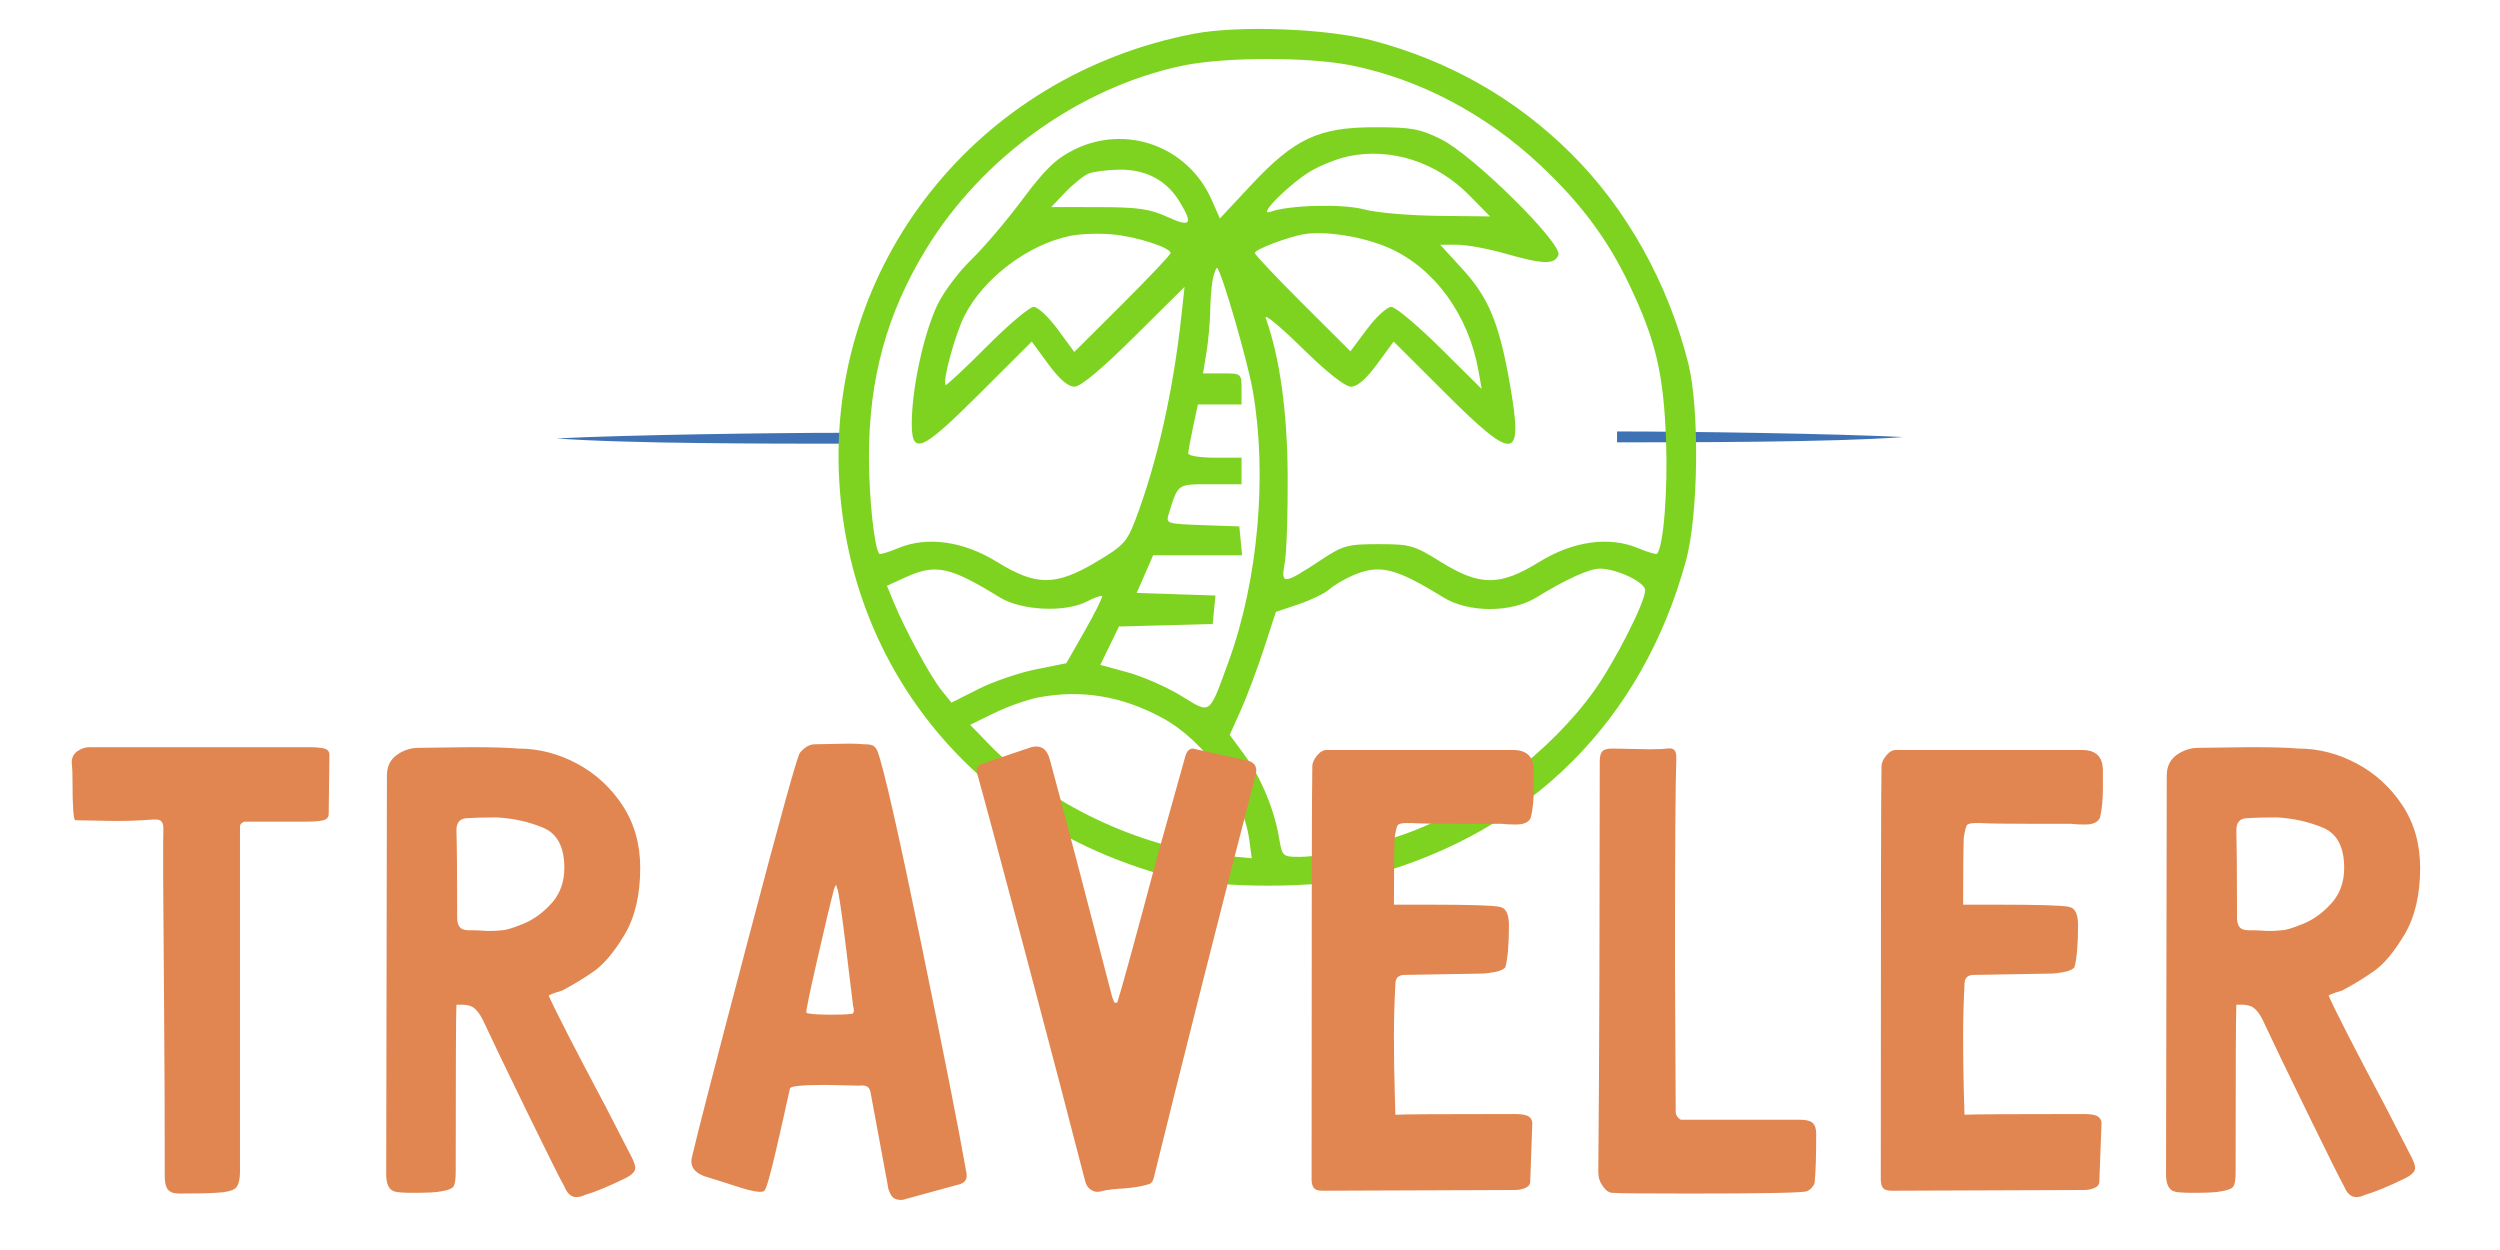 <svg height="40" width="80" viewBox="115 200 310 90" xmlns="http://www.w3.org/2000/svg">
				<g xmlns="http://www.w3.org/2000/svg" fill="#3f71b5" id="shape-svg">
					<title>Forma</title>
					<g id="Слой_2" data-name="Слой 2">
						<g id="Слой_1-2" data-name="Слой 1">
							<path transform="translate(184, 221) scale(0.6,0.6)"
								d="M59.06,2.53C44.7,2.53,14.25,2.53,0,1.44,14.15.72,44.5.28,59.06.28Z"></path>
							<path transform="translate(184, 221) scale(0.6,0.6)"
								d="M219.19,2.25c14.37,0,44.82,0,59.07-1.09C264.1.44,233.76,0,219.19,0Z"></path>
						</g>
					</g>
				</g>
				<g xmlns="http://www.w3.org/2000/svg" fill="#7ed321" id="icon-svg">
					<path transform="translate(217.25, 169.25) scale(0.55,0.55)"
						d="M 83.330 4.414 C 34.318 13.769, 0.433 56.544, 3.312 105.426 C 5.828 148.140, 34.327 182.566, 76.825 194.226 C 87.875 197.258, 112.125 197.258, 123.175 194.226 C 159.293 184.316, 184.361 159.245, 194.217 123.175 C 197.010 112.957, 197.286 88.942, 194.728 78.763 C 190.151 60.549, 180.778 43.789, 168.210 31.345 C 155.721 18.979, 140.721 10.468, 123.408 5.923 C 113.185 3.240, 93.389 2.494, 83.330 4.414 M 80.500 11.660 C 57.350 16.610, 35.461 32.337, 22.807 53.110 C 14.013 67.549, 10 82.184, 10 99.821 C 10 109.164, 11.227 120.560, 12.354 121.687 C 12.540 121.874, 14.433 121.299, 16.561 120.410 C 23.131 117.665, 31.260 118.800, 38.925 123.533 C 47.721 128.964, 52.080 128.958, 61.264 123.500 C 67.364 119.875, 68.188 118.988, 70.065 114.032 C 75.036 100.903, 78.633 84.864, 80.502 67.500 L 81.148 61.500 69.808 72.750 C 62.424 80.076, 57.719 84, 56.320 84 C 54.892 84, 52.917 82.293, 50.437 78.914 L 46.703 73.827 34.987 85.513 C 21.337 99.128, 19.388 99.822, 19.680 90.965 C 19.941 83.016, 22.609 71.320, 25.515 65.380 C 26.905 62.538, 30.308 58.027, 33.077 55.356 C 35.846 52.685, 41.022 46.598, 44.579 41.828 C 49.701 34.960, 52.121 32.620, 56.219 30.578 C 67.935 24.740, 81.896 29.786, 87.222 41.785 L 89.124 46.069 96.118 38.581 C 105.946 28.057, 111.377 25.510, 124 25.504 C 132.319 25.501, 134.184 25.837, 139 28.213 C 146.149 31.740, 166.418 51.748, 165.435 54.309 C 164.591 56.508, 162.039 56.442, 153.500 54 C 149.654 52.900, 144.772 52, 142.653 52 L 138.799 52 143.829 57.503 C 149.770 64.003, 152.112 69.718, 154.539 83.630 C 157.545 100.862, 155.636 101.095, 139.914 85.414 L 128.297 73.827 124.563 78.914 C 122.087 82.288, 120.107 84, 118.685 84 C 117.333 84, 113.244 80.762, 107.633 75.250 C 102.734 70.438, 99.050 67.400, 99.446 68.500 C 102.614 77.308, 104.312 89.471, 104.403 104 C 104.456 112.525, 104.159 121.400, 103.743 123.721 C 102.844 128.733, 103.383 128.690, 111.913 123.068 C 116.922 119.767, 117.893 119.500, 124.913 119.500 C 132.027 119.500, 132.901 119.749, 138.925 123.500 C 147.734 128.984, 152.236 128.991, 161.075 123.533 C 168.740 118.800, 176.869 117.665, 183.439 120.410 C 185.567 121.299, 187.465 121.869, 187.657 121.676 C 189.122 120.211, 190.140 107.457, 189.708 96 C 189.139 80.958, 187.401 73.589, 181.482 61.125 C 176.553 50.745, 170.475 42.588, 161.211 33.921 C 149.006 22.502, 134.202 14.701, 118.792 11.567 C 109.108 9.598, 89.925 9.644, 80.500 11.660 M 118.147 32.038 C 115.752 32.529, 111.927 34.033, 109.647 35.380 C 104.770 38.261, 97.340 45.725, 100.500 44.569 C 104.701 43.032, 116.858 42.727, 121.672 44.037 C 124.327 44.760, 131.797 45.410, 138.270 45.481 L 150.041 45.610 145.362 40.860 C 137.965 33.350, 127.806 30.057, 118.147 32.038 M 59.500 35.963 C 58.400 36.423, 56.058 38.307, 54.296 40.150 L 51.092 43.500 61.796 43.515 C 70.652 43.527, 73.320 43.906, 77.250 45.709 C 82.567 48.148, 83.155 47.407, 80.005 42.241 C 77.095 37.467, 72.444 34.996, 66.500 35.067 C 63.750 35.100, 60.600 35.503, 59.500 35.963 M 55.344 50 C 45.821 51.979, 35.864 59.508, 31.540 68 C 29.443 72.119, 26.516 82.849, 27.281 83.615 C 27.459 83.792, 31.621 79.901, 36.531 74.969 C 41.441 70.036, 46.217 66, 47.144 66 C 48.071 66, 50.510 68.288, 52.563 71.085 L 56.296 76.171 67.148 65.353 C 73.117 59.402, 78 54.238, 78 53.876 C 78 52.636, 70.468 50.202, 64.982 49.669 C 61.967 49.376, 57.630 49.525, 55.344 50 M 108 49.630 C 104.245 50.291, 97 53.070, 97 53.850 C 97 54.226, 101.850 59.369, 107.778 65.279 L 118.556 76.023 122.297 71.012 C 124.355 68.255, 126.809 66, 127.751 66 C 128.692 66, 133.664 70.162, 138.799 75.250 L 148.135 84.500 147.433 80.500 C 145.219 67.875, 137.540 57.291, 127.291 52.737 C 121.555 50.188, 112.823 48.782, 108 49.630 M 87.641 59.210 C 87.303 60.470, 86.994 63.750, 86.954 66.500 C 86.914 69.250, 86.529 73.638, 86.099 76.250 L 85.317 81 89.659 81 C 93.954 81, 94 81.037, 94 84.500 L 94 88 89.083 88 L 84.166 88 83.083 93.049 C 82.487 95.826, 82 98.526, 82 99.049 C 82 99.572, 84.700 100, 88 100 L 94 100 94 103 L 94 106 86.975 106 C 79.418 106, 79.740 105.770, 77.579 112.709 C 76.912 114.850, 77.144 114.926, 85.196 115.209 L 93.500 115.500 93.813 118.750 L 94.127 122 84.101 122 L 74.076 122 72.220 126.250 L 70.364 130.500 79.242 130.788 L 88.121 131.077 87.810 134.288 L 87.500 137.500 76.934 137.782 L 66.367 138.064 64.265 142.391 L 62.163 146.717 68.332 148.405 C 71.724 149.334, 77.137 151.706, 80.361 153.676 C 87.179 157.844, 86.585 158.270, 91.069 146 C 97.728 127.781, 99.863 103.899, 96.532 84.881 C 95.360 78.185, 89.650 58.487, 88.512 57.210 C 88.370 57.051, 87.978 57.951, 87.641 59.210 M 18.276 126.962 L 14.052 128.879 15.624 132.690 C 18.167 138.852, 23.821 149.273, 26.300 152.366 L 28.597 155.232 34.650 152.177 C 37.979 150.496, 43.807 148.496, 47.601 147.733 L 54.500 146.345 58.705 138.961 C 61.018 134.900, 62.747 131.414, 62.548 131.215 C 62.349 131.015, 60.816 131.561, 59.143 132.426 C 54.248 134.957, 44.353 134.493, 39.500 131.504 C 28.219 124.556, 25.063 123.881, 18.276 126.962 M 119.030 126.583 C 117.121 127.411, 114.760 128.813, 113.782 129.697 C 112.805 130.582, 109.697 132.087, 106.877 133.042 L 101.750 134.777 99.019 143.139 C 97.517 147.737, 95.173 153.975, 93.811 157 L 91.334 162.500 94.653 167 C 98.352 172.015, 101.399 179.325, 102.468 185.750 C 103.158 189.891, 103.275 190, 107.023 190 C 112.291 190, 123.251 187.602, 131.248 184.699 C 146.918 179.011, 163.771 166.186, 173.511 152.536 C 178.240 145.909, 185 132.583, 185 129.887 C 185 128.069, 178.490 124.985, 174.730 125.022 C 172.363 125.045, 167.077 127.453, 160.500 131.504 C 154.824 134.999, 145.176 134.999, 139.500 131.504 C 128.593 124.786, 125.106 123.948, 119.030 126.583 M 48.045 154.092 C 45.595 154.573, 41.166 156.152, 38.203 157.601 L 32.816 160.237 37.158 164.710 C 49.904 177.841, 71.048 187.941, 89.403 189.667 L 96.306 190.316 95.757 186.225 C 94.398 176.094, 85.725 163.889, 76.199 158.705 C 67.027 153.713, 57.742 152.192, 48.045 154.092"
						stroke="none" fill-rule="evenodd"></path>
				</g>
				<path xmlns="http://www.w3.org/2000/svg" id="SvgjsPath9468729"
					d="M-0.70-46.20L4.14-46.11Q6.78-46.11 8.89-46.29L8.89-46.29L9.33-46.29Q10.21-46.29 10.21-45.23L10.21-45.23Q10.12-43.38 10.30-22.79L10.30-22.79Q10.38-12.94 10.38-2.02L10.38-2.02Q10.38-0.88 10.78-0.40Q11.18 0.09 12.14 0.09L12.14 0.09Q15.40 0.09 16.72 0L16.72 0Q18.57-0.09 19.14-0.57Q19.71-1.06 19.71-2.73L19.71-2.73L19.71-30.45L19.71-45.41Q19.71-45.67 19.93-45.85Q20.15-46.02 20.33-46.02L20.33-46.02L27.63-46.02Q29.39-46.02 30.05-46.20Q30.71-46.38 30.71-46.99L30.71-46.99L30.80-54.30Q30.80-54.91 30.18-55.09Q29.57-55.26 28.16-55.26L28.16-55.26L1.06-55.26Q0.26-55.26-0.48-54.74Q-1.23-54.21-1.14-53.15L-1.14-53.15Q-1.14-53.06-1.10-52.67Q-1.06-52.27-1.06-51.30L-1.06-51.30Q-1.06-46.20-0.70-46.20L-0.70-46.20ZM57.99-24.46Q58.26-24.64 58.83-24.82Q59.40-24.99 59.66-25.08L59.66-25.08Q61.69-26.14 63.58-27.46Q65.47-28.78 67.41-32.03Q69.34-35.29 69.34-40.30L69.34-40.30Q69.34-44.70 67.14-48.05Q64.94-51.39 61.47-53.24Q57.99-55.09 54.21-55.09L54.21-55.09Q52.27-55.26 48.31-55.26L48.31-55.26L41.89-55.18Q40.39-55.18 39.16-54.30Q37.93-53.42 37.93-51.74L37.93-51.74L37.84-2.29Q37.84-0.53 38.81-0.18L38.81-0.18Q39.34 0 41.18 0L41.18 0Q43.91 0 44.62-0.18L44.62-0.18Q45.76-0.35 46.11-0.70Q46.46-1.06 46.46-2.55L46.46-2.55Q46.46-21.56 46.55-23.32L46.55-23.32Q48.05-23.41 48.66-22.97Q49.28-22.53 49.81-21.47L49.81-21.47Q51.57-17.69 55.48-9.68Q59.40-1.67 59.93-0.79L59.93-0.79Q60.46 0.53 61.42 0.53L61.42 0.53Q61.95 0.53 62.48 0.26L62.48 0.26Q64.33-0.26 67.58-1.85L67.58-1.85Q68.73-2.46 68.73-3.08L68.73-3.08Q68.73-3.52 68.29-4.40L68.29-4.40L65.12-10.56Q59.14-21.82 57.99-24.46L57.99-24.46ZM46.64-34.85Q46.64-41.80 46.55-44.97L46.55-44.97Q46.55-46.46 47.96-46.46L47.96-46.46Q49.19-46.55 51.57-46.55L51.57-46.55Q54.65-46.38 57.29-45.28Q59.93-44.18 59.93-40.30L59.93-40.30Q59.93-37.66 58.34-35.90Q56.76-34.14 54.82-33.35Q52.89-32.56 52.18-32.56L52.18-32.56Q51.48-32.47 50.60-32.47L50.60-32.47Q50.16-32.47 49.63-32.52Q49.10-32.56 48.05-32.56L48.05-32.56Q47.26-32.56 46.95-32.96Q46.64-33.35 46.64-34.14L46.64-34.14L46.64-34.85ZM108.94-1.06L102.17 0.79Q101.99 0.88 101.64 0.88L101.64 0.88Q100.76 0.88 100.41 0.22Q100.06-0.44 100.06-0.79L100.06-0.79L97.94-12.23Q97.86-12.94 97.50-13.16Q97.15-13.38 96.45-13.29L96.45-13.29L92.31-13.38Q88-13.38 87.91-12.94L87.91-12.94L87.47-11Q87.30-10.12 86.20-5.37Q85.10-0.62 84.74-0.26L84.74-0.26Q84.30 0.18 81.31-0.79Q78.32-1.76 77.97-1.85L77.97-1.85Q75.24-2.55 75.77-4.49L75.77-4.49Q76.65-8.36 82.68-31.24Q88.70-54.12 89.14-54.56L89.14-54.56Q90.02-55.62 90.99-55.62L90.99-55.62L95.13-55.70Q96.45-55.70 97.06-55.62L97.06-55.62Q97.86-55.62 98.16-55.48Q98.47-55.35 98.74-54.82L98.74-54.82Q99.88-51.83 104.15-31.06Q108.42-10.30 109.74-2.73L109.74-2.73Q109.82-2.46 109.82-2.11L109.82-2.11Q109.82-1.32 108.94-1.06L108.94-1.06ZM89.94-22.35Q90.20-22.09 93.10-22.09L93.10-22.09Q94.78-22.09 95.39-22.18L95.39-22.18L95.48-22.18Q96.01-22.18 95.74-23.14L95.74-23.14Q95.39-26.14 94.73-31.42Q94.07-36.70 93.81-37.66L93.81-37.66Q93.72-37.75 93.68-38.06Q93.63-38.37 93.37-37.66L93.37-37.66Q92.66-34.94 91.26-28.78Q89.85-22.62 89.94-22.35L89.94-22.35ZM128.48-23.58L128.13-23.58L127.86-24.29Q126.63-29.04 124.21-38.32Q121.79-47.61 120.12-53.77L120.12-53.77Q119.59-55.70 117.83-55.26L117.83-55.26Q116.51-54.82 111.85-53.24L111.85-53.24Q110.79-52.98 111.14-51.92L111.14-51.92Q112.02-48.84 117.00-30.10Q121.97-11.35 124.52-1.41L124.52-1.41Q124.70-0.70 125.27-0.35Q125.84 0 126.46-0.18L126.46-0.18Q127.07-0.35 127.95-0.44Q128.83-0.53 129.18-0.53L129.18-0.53Q131.30-0.70 132.35-1.06L132.35-1.06Q132.88-1.14 133.06-2.02L133.06-2.02Q135.17-10.65 139.13-26.31Q143.09-41.98 145.64-51.74L145.64-51.74Q145.73-52.01 145.73-52.36L145.73-52.36Q145.73-53.33 144.67-53.59L144.67-53.59L138.25-55L137.90-55.09Q137.19-55.09 136.93-54.12L136.93-54.12L133.58-42.15Q129.10-25.34 128.48-23.58L128.48-23.58ZM179.78-46.55Q179.43-45.67 177.94-45.67L177.94-45.67Q176.79-45.67 176.18-45.76L176.18-45.76L171.16-45.76Q166.32-45.76 165-45.85L165-45.85L164.30-45.85Q163.42-45.85 163.24-45.54Q163.06-45.23 162.89-44L162.89-44Q162.80-41.71 162.80-35.73L162.80-35.73L167.20-35.73Q174.77-35.73 175.91-35.46L175.91-35.46Q177.06-35.29 177.06-33.18L177.06-33.18Q177.06-29.66 176.62-27.98L176.62-27.98Q176.26-27.54 175.25-27.37Q174.24-27.19 173.89-27.19L173.89-27.19L164.12-27.02Q162.98-27.02 162.98-25.87L162.98-25.87Q162.80-22.53 162.80-19.54L162.80-19.54Q162.80-15.84 162.89-12.89Q162.98-9.94 162.98-9.68L162.98-9.68Q164.30-9.77 177.76-9.77L177.76-9.77Q179.08-9.77 179.52-9.46Q179.96-9.15 179.96-8.62L179.96-8.62L179.70-1.41Q179.70-0.88 179.12-0.62Q178.55-0.35 177.76-0.35L177.76-0.35L153.91-0.26Q153.12-0.26 152.86-0.62Q152.59-0.97 152.59-1.67L152.59-1.67Q152.59-50.34 152.68-52.89L152.68-52.89Q152.68-53.50 153.25-54.21Q153.82-54.91 154.44-54.91L154.44-54.91L161.48-54.91L177.58-54.91Q180.14-54.91 180.14-52.36L180.14-52.36Q180.14-52.18 180.14-50.12Q180.14-48.05 179.78-46.55L179.78-46.55ZM198.44-9.06Q198.26-9.06 198-9.37Q197.74-9.68 197.74-10.03L197.74-10.03L197.65-28.07Q197.65-49.54 197.82-53.94L197.82-53.94Q197.82-54.65 197.56-54.91Q197.30-55.18 196.68-55.09L196.68-55.09Q195.98-55 194.48-55L194.48-55L189.90-55.09Q188.94-55.09 188.63-54.74Q188.32-54.38 188.32-53.50L188.32-53.50Q188.32-43.38 188.28-27.28Q188.23-11.18 188.14-2.55L188.14-2.55Q188.14-1.58 188.72-0.79Q189.29 0 189.90 0L189.90 0Q190.70 0.09 199.32 0.09L199.32 0.09Q213.05 0.09 213.93-0.18L213.93-0.18Q214.28-0.26 214.63-0.66Q214.98-1.06 214.98-1.41L214.98-1.41Q215.16-3.26 215.16-7.30L215.16-7.30Q215.16-8.27 214.72-8.67Q214.28-9.06 213.22-9.06L213.22-9.06L198.44-9.06ZM250.36-46.55Q250.01-45.67 248.51-45.67L248.51-45.67Q247.37-45.67 246.75-45.76L246.75-45.76L241.74-45.76Q236.90-45.76 235.58-45.85L235.58-45.85L234.87-45.85Q233.99-45.85 233.82-45.54Q233.64-45.23 233.46-44L233.46-44Q233.38-41.71 233.38-35.73L233.38-35.73L237.78-35.73Q245.34-35.73 246.49-35.46L246.49-35.46Q247.63-35.29 247.63-33.18L247.63-33.18Q247.63-29.66 247.19-27.98L247.19-27.98Q246.84-27.54 245.83-27.37Q244.82-27.19 244.46-27.19L244.46-27.19L234.70-27.02Q233.55-27.02 233.55-25.87L233.55-25.87Q233.38-22.53 233.38-19.54L233.38-19.54Q233.38-15.84 233.46-12.89Q233.55-9.94 233.55-9.68L233.55-9.68Q234.87-9.77 248.34-9.77L248.34-9.77Q249.66-9.77 250.10-9.46Q250.54-9.15 250.54-8.62L250.54-8.62L250.27-1.41Q250.27-0.88 249.70-0.62Q249.13-0.35 248.34-0.35L248.34-0.35L224.49-0.26Q223.70-0.26 223.43-0.62Q223.17-0.97 223.17-1.67L223.17-1.67Q223.17-50.34 223.26-52.89L223.26-52.89Q223.26-53.50 223.83-54.21Q224.40-54.91 225.02-54.91L225.02-54.91L232.06-54.91L248.16-54.91Q250.71-54.91 250.71-52.36L250.71-52.36Q250.71-52.18 250.71-50.12Q250.71-48.05 250.36-46.55L250.36-46.55ZM278.70-24.46Q278.96-24.64 279.53-24.82Q280.10-24.99 280.37-25.08L280.37-25.08Q282.39-26.14 284.28-27.46Q286.18-28.78 288.11-32.03Q290.05-35.29 290.05-40.30L290.05-40.30Q290.05-44.70 287.85-48.05Q285.65-51.39 282.17-53.24Q278.70-55.09 274.91-55.09L274.91-55.09Q272.98-55.26 269.02-55.26L269.02-55.26L262.59-55.18Q261.10-55.18 259.86-54.30Q258.63-53.42 258.63-51.74L258.63-51.74L258.54-2.29Q258.54-0.53 259.51-0.18L259.51-0.18Q260.04 0 261.89 0L261.89 0Q264.62 0 265.32-0.18L265.32-0.18Q266.46-0.35 266.82-0.70Q267.17-1.06 267.17-2.55L267.17-2.55Q267.17-21.56 267.26-23.32L267.26-23.32Q268.75-23.41 269.37-22.97Q269.98-22.53 270.51-21.47L270.51-21.47Q272.27-17.69 276.19-9.68Q280.10-1.67 280.63-0.79L280.63-0.79Q281.16 0.53 282.13 0.53L282.13 0.53Q282.66 0.53 283.18 0.26L283.18 0.26Q285.03-0.26 288.29-1.85L288.29-1.85Q289.43-2.46 289.43-3.08L289.43-3.08Q289.43-3.52 288.99-4.40L288.99-4.40L285.82-10.56Q279.84-21.82 278.70-24.46L278.70-24.46ZM267.34-34.85Q267.34-41.80 267.26-44.97L267.26-44.97Q267.26-46.46 268.66-46.46L268.66-46.46Q269.90-46.55 272.27-46.55L272.27-46.55Q275.35-46.38 277.99-45.28Q280.63-44.18 280.63-40.30L280.63-40.30Q280.63-37.66 279.05-35.90Q277.46-34.14 275.53-33.35Q273.59-32.56 272.89-32.56L272.89-32.56Q272.18-32.47 271.30-32.47L271.30-32.47Q270.86-32.47 270.34-32.52Q269.81-32.56 268.75-32.56L268.75-32.56Q267.96-32.56 267.65-32.96Q267.34-33.35 267.34-34.14L267.34-34.14L267.34-34.85Z"
					fill="#e18650" fontsize="88" transform="matrix(1,0,0,1,125.048,315.41)"></path>
			</svg>
